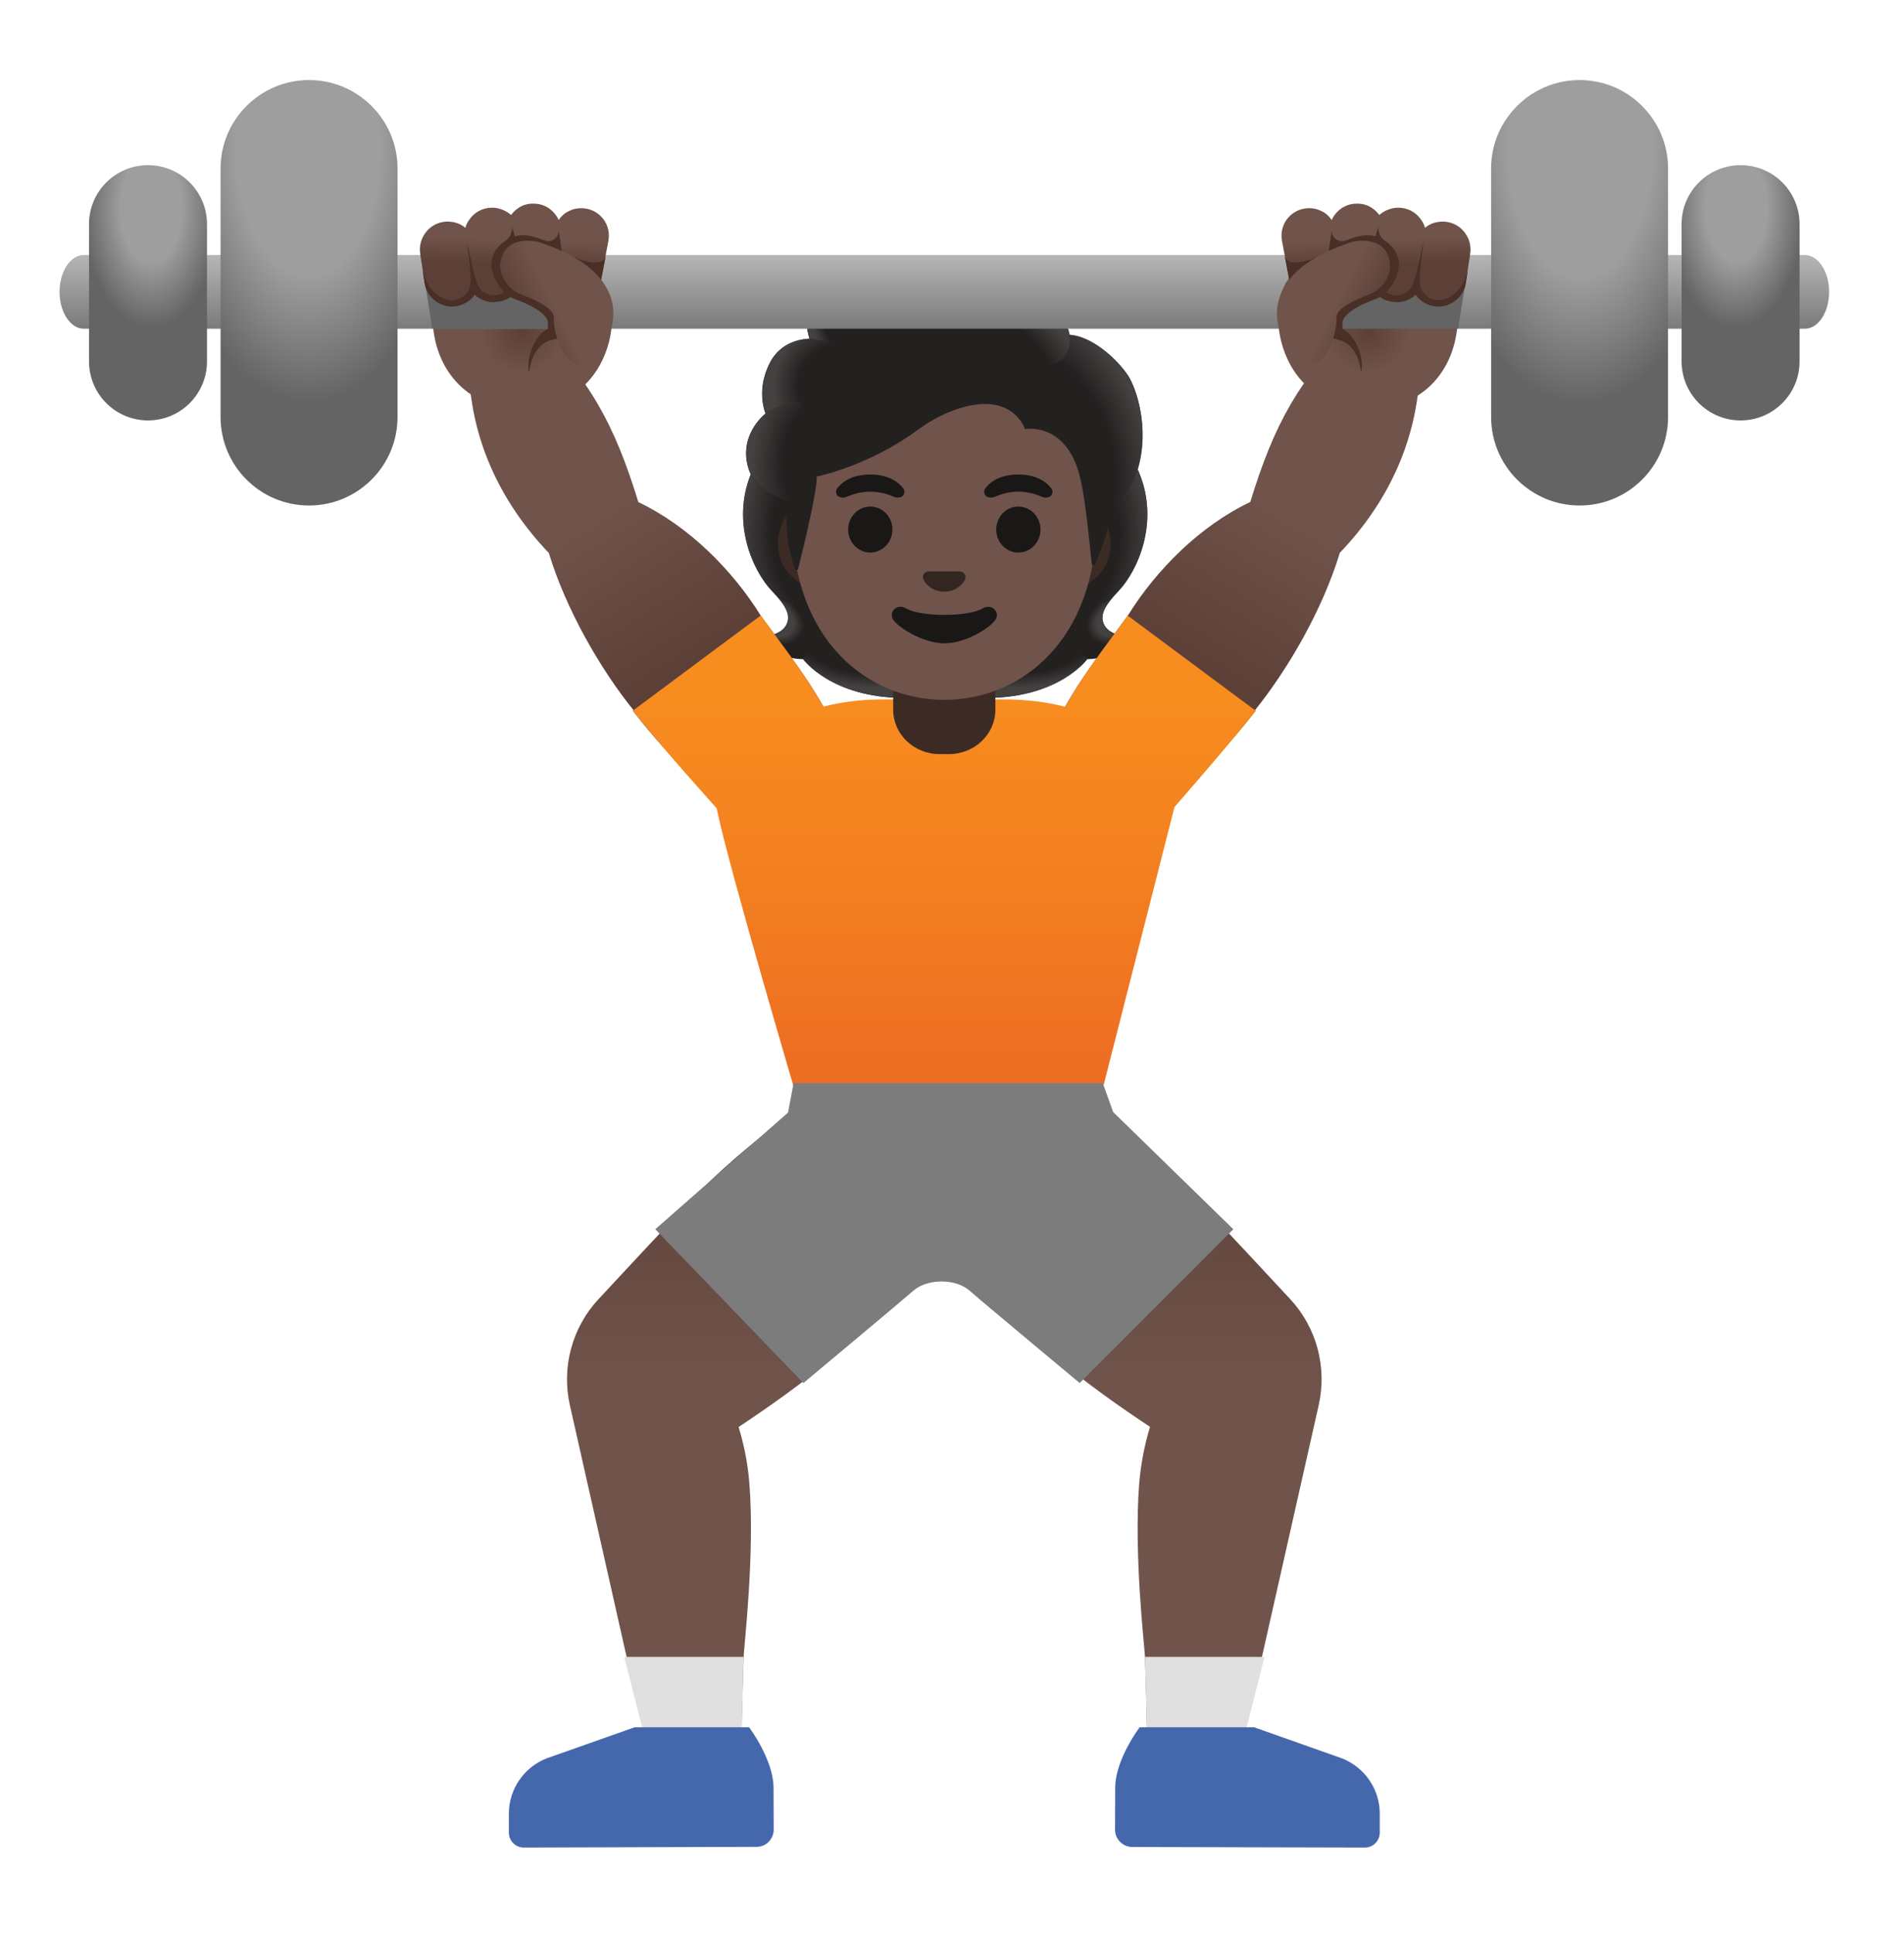 <svg width="66" height="67" viewBox="0 0 66 67" fill="none" xmlns="http://www.w3.org/2000/svg">
<path d="M44.719 45.027C43.81 44.046 42.619 42.768 41.576 41.664C39.552 39.532 37.078 37.938 37.078 37.938L32.963 42.354C32.963 42.354 34.563 45.298 36.602 47.051C37.599 47.91 38.846 48.784 39.864 49.459C39.71 49.965 39.557 50.624 39.49 51.412C39.296 53.855 39.674 57.075 39.69 57.433C39.751 59.304 39.772 60.689 39.772 60.689L43.012 60.679L45.711 48.708C46.008 47.394 45.64 46.014 44.719 45.027Z" fill="url(#paint0_linear_1295_4177)"/>
<path d="M28.384 37.938C28.384 37.938 25.91 39.532 23.89 41.669C22.848 42.773 21.657 44.051 20.747 45.032C20.294 45.519 19.968 46.108 19.795 46.75C19.622 47.391 19.608 48.065 19.755 48.713L22.454 60.684L25.695 60.694C25.695 60.694 25.715 59.309 25.777 57.438C25.787 57.08 26.17 53.86 25.976 51.417C25.915 50.63 25.756 49.97 25.603 49.464C26.62 48.789 27.867 47.915 28.864 47.057C30.904 45.303 32.503 42.359 32.503 42.359L28.384 37.938Z" fill="url(#paint1_linear_1295_4177)"/>
<path d="M21.637 57.433L22.46 60.678L25.7 60.689L25.772 57.433H21.637Z" fill="#E0E0E0"/>
<path d="M26.814 61.967C26.809 60.985 25.965 59.871 25.965 59.871H22.004L18.947 60.95C18.562 61.101 18.231 61.365 17.998 61.707C17.765 62.048 17.639 62.453 17.639 62.867V63.521C17.639 63.807 17.869 64.042 18.155 64.042L26.226 64.017C26.553 64.017 26.819 63.751 26.819 63.419L26.814 61.967Z" fill="#4568AD"/>
<path d="M39.69 57.433L39.776 60.689L43.012 60.678L43.83 57.433H39.69Z" fill="#E0E0E0"/>
<path d="M46.519 60.95L43.468 59.871H39.506C39.506 59.871 38.657 60.985 38.657 61.972L38.652 63.424C38.652 63.751 38.918 64.017 39.245 64.022L47.311 64.042C47.598 64.042 47.828 63.812 47.828 63.521V62.867C47.828 62.018 47.306 61.261 46.519 60.95Z" fill="#4568AD"/>
<path d="M38.284 21.672C38.085 21.314 38.34 20.946 38.764 20.496C39.444 19.781 40.185 18.114 39.501 16.422C39.506 16.412 39.368 16.126 39.368 16.121L39.081 16.105C38.989 16.09 35.877 16.085 32.764 16.085C29.651 16.085 26.538 16.09 26.446 16.105C26.446 16.105 26.026 16.412 26.032 16.422C25.341 18.114 26.083 19.776 26.768 20.496C27.197 20.946 27.448 21.314 27.248 21.672C27.059 22.02 26.486 22.071 26.486 22.071C26.486 22.071 26.619 22.428 26.936 22.623C27.228 22.802 27.591 22.843 27.836 22.848C27.836 22.848 28.807 24.192 31.348 24.192H34.179C36.72 24.192 37.691 22.848 37.691 22.848C37.941 22.843 38.299 22.802 38.591 22.623C38.908 22.428 39.041 22.071 39.041 22.071C39.041 22.071 38.473 22.025 38.284 21.672Z" fill="#232020"/>
<path d="M32.764 24.192V22.7L37.282 22.342L37.691 22.848C37.691 22.848 36.72 24.192 34.18 24.192H32.764Z" fill="url(#paint2_radial_1295_4177)"/>
<path d="M37.682 22.198C37.008 21.171 38.505 20.787 38.505 20.787C38.245 21.109 38.127 21.395 38.281 21.671C38.47 22.019 39.042 22.07 39.042 22.07C39.042 22.07 38.265 22.76 37.682 22.198Z" fill="url(#paint3_radial_1295_4177)"/>
<path d="M39.499 16.428C40.168 18.063 39.463 19.75 38.803 20.461C38.712 20.558 38.328 20.936 38.241 21.238C38.241 21.238 36.733 19.132 36.283 17.9C36.191 17.649 36.11 17.394 36.099 17.128C36.089 16.928 36.12 16.693 36.237 16.525C36.381 16.315 39.427 16.259 39.427 16.259C39.422 16.254 39.499 16.428 39.499 16.428Z" fill="url(#paint4_radial_1295_4177)"/>
<path d="M26.032 16.428C25.363 18.063 26.068 19.75 26.727 20.461C26.819 20.558 27.203 20.936 27.29 21.238C27.29 21.238 28.797 19.132 29.247 17.9C29.339 17.649 29.421 17.394 29.431 17.128C29.442 16.929 29.411 16.694 29.293 16.525C29.15 16.315 28.987 16.372 28.751 16.372C28.297 16.372 26.303 16.254 26.15 16.254C26.155 16.254 26.032 16.428 26.032 16.428Z" fill="url(#paint5_radial_1295_4177)"/>
<path d="M32.767 24.192V22.7L28.249 22.342L27.84 22.848C27.84 22.848 28.811 24.192 31.352 24.192H32.767Z" fill="url(#paint6_radial_1295_4177)"/>
<path d="M27.858 22.198C28.538 21.171 27.035 20.787 27.035 20.787C27.296 21.109 27.413 21.395 27.26 21.671C27.07 22.019 26.498 22.07 26.498 22.07C26.498 22.07 27.27 22.76 27.858 22.198Z" fill="url(#paint7_radial_1295_4177)"/>
<path d="M49.223 12.477L46.903 11.307C45.047 13.126 44.168 14.685 43.34 17.4C41.587 18.233 40.074 19.761 39.092 21.341C38.049 22.777 37.395 23.574 36.644 25.001C36.076 26.084 36.485 27.291 37.513 28.042C37.998 28.4 38.392 28.553 38.775 28.553C39.205 28.553 39.613 28.354 40.114 28.016C41.172 27.413 42.609 25.818 43.529 24.633L43.503 24.617C44.674 23.16 45.855 21.105 46.443 19.163C48.088 17.446 49.223 15.191 49.223 12.477Z" fill="url(#paint8_linear_1295_4177)"/>
<path d="M28.824 25.006C28.072 23.58 27.418 22.782 26.375 21.346C25.394 19.766 23.881 18.238 22.128 17.405C21.294 14.68 20.415 13.126 18.56 11.307L16.244 12.482C16.244 15.197 17.379 17.446 19.025 19.168C19.613 21.105 20.788 23.166 21.964 24.622L21.938 24.638C22.858 25.823 24.295 27.418 25.353 28.021C25.854 28.359 26.263 28.558 26.692 28.558C27.076 28.558 27.469 28.4 27.955 28.047C28.977 27.296 29.391 26.084 28.824 25.006Z" fill="url(#paint9_linear_1295_4177)"/>
<path d="M39.092 21.34C38.177 22.598 37.564 23.369 36.92 24.499C36.291 24.335 35.58 24.244 34.793 24.244H30.617C29.845 24.244 29.155 24.335 28.542 24.494C27.898 23.364 27.284 22.592 26.369 21.335L21.938 24.632C22.858 25.818 24.841 28.016 24.841 28.016C25.265 30.091 27.709 38.341 27.709 38.341H38.07L40.712 27.975C40.712 27.975 42.629 25.787 43.529 24.637L39.092 21.34Z" fill="url(#paint10_linear_1295_4177)"/>
<path d="M30.961 24.602C30.961 25.45 31.682 26.14 32.571 26.14H32.893C33.782 26.14 34.503 25.45 34.503 24.602V22.726H30.961V24.602Z" fill="#3C2B24"/>
<path d="M28.408 20.39C27.616 20.39 26.967 19.694 26.967 18.841C26.967 17.987 27.611 17.292 28.408 17.292H37.057C37.849 17.292 38.498 17.987 38.498 18.841C38.498 19.694 37.855 20.39 37.057 20.39H28.408Z" fill="#3C2B24"/>
<path d="M32.734 10.856C29.994 10.856 27.459 13.785 27.459 17.997C27.459 22.189 30.071 24.259 32.734 24.259C35.397 24.259 38.009 22.189 38.009 17.997C38.009 13.785 35.474 10.856 32.734 10.856Z" fill="#70534A"/>
<path d="M33.34 19.822L33.289 19.807H32.17C32.154 19.807 32.134 19.812 32.119 19.822C32.017 19.863 31.96 19.97 32.011 20.083C32.057 20.195 32.282 20.507 32.732 20.507C33.182 20.507 33.402 20.195 33.453 20.083C33.464 20.058 33.469 20.032 33.469 20.005C33.469 19.979 33.464 19.952 33.453 19.928C33.443 19.904 33.427 19.881 33.408 19.863C33.388 19.845 33.365 19.831 33.34 19.822Z" fill="#33251F"/>
<path d="M34.064 21.089C33.558 21.39 31.907 21.39 31.406 21.089C31.114 20.915 30.818 21.181 30.941 21.442C31.058 21.702 31.963 22.3 32.74 22.3C33.517 22.3 34.411 21.702 34.529 21.442C34.646 21.181 34.355 20.915 34.064 21.089Z" fill="#1A1717"/>
<path d="M30.167 19.153C30.591 19.153 30.934 18.796 30.934 18.356C30.934 17.916 30.591 17.559 30.167 17.559C29.744 17.559 29.4 17.916 29.4 18.356C29.4 18.796 29.744 19.153 30.167 19.153Z" fill="#1A1717"/>
<path d="M35.3 19.153C35.723 19.153 36.067 18.796 36.067 18.356C36.067 17.916 35.723 17.559 35.3 17.559C34.877 17.559 34.533 17.916 34.533 18.356C34.533 18.796 34.877 19.153 35.3 19.153Z" fill="#1A1717"/>
<path d="M31.305 16.924C31.157 16.729 30.82 16.448 30.165 16.448C29.506 16.448 29.169 16.729 29.025 16.924C28.959 17.011 28.979 17.108 29.02 17.169C29.061 17.225 29.184 17.276 29.322 17.23C29.46 17.184 29.721 17.046 30.165 17.041C30.61 17.046 30.876 17.179 31.009 17.23C31.147 17.276 31.269 17.225 31.31 17.169C31.337 17.133 31.351 17.09 31.35 17.045C31.349 17.001 31.333 16.958 31.305 16.924Z" fill="#1A1717"/>
<path d="M36.438 16.924C36.29 16.729 35.952 16.448 35.298 16.448C34.639 16.448 34.301 16.729 34.158 16.924C34.092 17.011 34.112 17.108 34.153 17.169C34.194 17.225 34.317 17.276 34.455 17.23C34.593 17.184 34.853 17.046 35.298 17.041C35.743 17.046 36.009 17.179 36.142 17.23C36.28 17.276 36.402 17.225 36.443 17.169C36.47 17.133 36.484 17.09 36.483 17.045C36.482 17.001 36.466 16.958 36.438 16.924Z" fill="#1A1717"/>
<path d="M39.102 13.024C38.718 12.441 37.849 11.659 37.078 11.608C36.955 10.862 36.153 10.228 35.381 9.988C33.29 9.323 31.93 10.069 31.194 10.468C31.041 10.55 30.059 11.097 29.375 10.703C28.945 10.458 28.95 9.799 28.95 9.799C28.95 9.799 27.601 10.31 28.061 11.741C27.601 11.761 26.992 11.956 26.671 12.605C26.287 13.377 26.425 14.026 26.532 14.338C26.134 14.675 25.633 15.396 25.975 16.331C26.236 17.037 27.268 17.359 27.268 17.359C27.197 18.626 27.432 19.403 27.555 19.72C27.575 19.776 27.657 19.771 27.667 19.715C27.826 19.086 28.357 16.904 28.306 16.52C28.306 16.52 30.1 16.163 31.808 14.905C32.155 14.649 32.533 14.43 32.932 14.271C35.079 13.418 35.529 14.874 35.529 14.874C35.529 14.874 37.016 14.588 37.466 16.658C37.635 17.435 37.752 18.672 37.844 19.541C37.849 19.603 37.936 19.618 37.957 19.557C38.105 19.214 38.407 18.529 38.478 17.834C38.504 17.589 39.163 17.267 39.45 16.214C39.848 14.793 39.378 13.443 39.102 13.024Z" fill="#232020"/>
<path d="M38.495 17.823C38.521 17.578 39.18 17.256 39.466 16.203C39.497 16.09 39.523 15.978 39.543 15.861C39.773 14.583 39.359 13.407 39.103 13.018C38.745 12.477 37.979 11.771 37.253 11.623C37.192 11.613 37.13 11.608 37.069 11.602C37.069 11.602 37.12 11.94 36.982 12.211C36.803 12.563 36.445 12.645 36.445 12.645C38.337 14.547 38.204 16.131 38.495 17.823Z" fill="url(#paint11_radial_1295_4177)"/>
<path d="M31.655 10.222C31.481 10.304 31.328 10.391 31.195 10.463C31.041 10.544 30.06 11.091 29.375 10.698C28.951 10.457 28.951 9.813 28.951 9.793C28.756 10.043 28.169 11.812 29.886 11.93C30.627 11.981 31.087 11.332 31.358 10.785C31.455 10.59 31.614 10.299 31.655 10.222Z" fill="url(#paint12_radial_1295_4177)"/>
<path d="M35.161 9.916C36.316 10.228 36.884 10.816 37.073 11.603C37.129 11.833 37.195 13.985 33.086 11.542C31.557 10.632 31.976 10.059 32.155 9.998C32.85 9.747 33.868 9.569 35.161 9.916Z" fill="url(#paint13_radial_1295_4177)"/>
<path d="M28.944 9.792C28.939 9.792 28.939 9.792 28.934 9.797C28.786 9.859 27.631 10.396 28.06 11.735L29.292 11.934C28.208 10.83 28.949 9.787 28.944 9.792C28.949 9.787 28.949 9.792 28.944 9.792Z" fill="url(#paint14_radial_1295_4177)"/>
<path d="M28.828 11.858L28.067 11.735C28.036 11.735 27.934 11.746 27.883 11.751C27.453 11.812 26.953 12.032 26.677 12.599C26.385 13.207 26.39 13.734 26.472 14.082C26.493 14.199 26.544 14.332 26.544 14.332C26.544 14.332 26.922 13.974 27.817 13.954L28.828 11.858Z" fill="url(#paint15_radial_1295_4177)"/>
<path d="M26.502 14.362C26.129 14.694 25.623 15.436 25.996 16.356C26.277 17.051 27.274 17.353 27.274 17.353C27.274 17.358 27.473 17.414 27.576 17.414L27.811 13.948C27.33 13.948 26.87 14.091 26.574 14.296C26.579 14.306 26.502 14.357 26.502 14.362Z" fill="url(#paint16_radial_1295_4177)"/>
<path d="M20.598 9.43C20.138 9.159 17.956 8.816 16.448 8.816C15.62 8.816 15.001 8.924 15.001 9.205L14.996 10.958C14.991 12.722 16.141 14.163 18.043 14.168H18.048C21.493 14.168 21.764 10.11 20.598 9.43Z" fill="url(#paint17_radial_1295_4177)"/>
<path d="M20.476 11.3C20.455 11.367 20.276 11.433 20.082 11.484H20.077C19.852 11.541 19.586 11.653 19.091 11.791C18.401 11.985 18.344 12.911 18.344 12.911C18.216 12.43 18.544 11.587 18.999 11.392V11.387C19.213 11.285 19.453 11.229 19.709 11.188C19.75 11.183 19.852 11.178 19.98 11.183H19.985C20.215 11.188 20.501 11.219 20.476 11.3Z" fill="#4A2F27"/>
<path d="M63.404 10.116C63.404 10.821 63.03 11.394 62.565 11.394H2.903C2.443 11.394 2.064 10.821 2.064 10.116C2.064 9.41 2.443 8.838 2.903 8.838H62.56C63.025 8.838 63.404 9.41 63.404 10.116Z" fill="url(#paint18_linear_1295_4177)"/>
<path d="M10.713 17.522C12.405 17.522 13.78 16.147 13.78 14.455V5.842C13.78 4.15 12.405 2.775 10.713 2.775C9.021 2.775 7.646 4.15 7.646 5.842V14.455C7.646 16.147 9.016 17.522 10.713 17.522Z" fill="url(#paint19_radial_1295_4177)"/>
<path d="M54.755 17.522C53.062 17.522 51.688 16.147 51.688 14.455V5.842C51.688 4.15 53.062 2.775 54.755 2.775C56.446 2.775 57.821 4.15 57.821 5.842V14.455C57.821 16.147 56.452 17.522 54.755 17.522Z" fill="url(#paint20_radial_1295_4177)"/>
<path d="M5.131 14.573C6.26 14.573 7.175 13.658 7.175 12.528V7.769C7.175 6.64 6.26 5.725 5.131 5.725C4.001 5.725 3.086 6.64 3.086 7.769V12.528C3.086 13.658 4.001 14.573 5.131 14.573Z" fill="url(#paint21_radial_1295_4177)"/>
<path d="M60.336 14.573C59.206 14.573 58.291 13.658 58.291 12.528V7.769C58.291 6.64 59.206 5.725 60.336 5.725C61.465 5.725 62.38 6.64 62.38 7.769V12.528C62.38 13.658 61.465 14.573 60.336 14.573Z" fill="url(#paint22_radial_1295_4177)"/>
<path d="M19.756 11.393H14.987L14.578 8.837H19.756V11.393Z" fill="#646464"/>
<path d="M21.089 8.346L20.941 9.139L20.91 9.312L20.839 9.696L20.798 9.921C20.751 10.169 20.607 10.39 20.399 10.533C20.19 10.677 19.933 10.732 19.684 10.687C19.449 10.646 19.249 10.524 19.111 10.34C18.943 10.493 18.723 10.58 18.483 10.58C18.339 10.58 17.89 10.381 17.813 10.304C17.791 10.284 17.773 10.262 17.757 10.238C17.736 10.253 17.716 10.273 17.695 10.289C17.685 10.294 17.394 10.468 17.097 10.463C16.821 10.457 16.545 10.289 16.463 10.207C16.382 10.325 16.269 10.427 16.136 10.498C16.044 10.555 15.942 10.59 15.83 10.606C15.778 10.616 15.727 10.621 15.676 10.621C15.472 10.621 15.272 10.555 15.109 10.432C14.894 10.278 14.756 10.054 14.72 9.798L14.654 9.363V9.358L14.567 8.801C14.526 8.546 14.588 8.29 14.741 8.08C14.894 7.866 15.119 7.728 15.375 7.692C15.436 7.682 15.497 7.677 15.559 7.682C15.574 7.682 15.595 7.682 15.61 7.687C15.773 7.697 15.937 7.753 16.08 7.856C16.101 7.871 16.116 7.886 16.131 7.896C16.162 7.779 16.223 7.666 16.3 7.574C16.32 7.544 16.341 7.518 16.366 7.493C16.397 7.457 16.422 7.442 16.433 7.431C16.438 7.431 16.438 7.426 16.438 7.426C16.591 7.293 16.791 7.212 17.01 7.201C17.082 7.196 17.154 7.201 17.22 7.212C17.271 7.222 17.317 7.237 17.363 7.252C17.496 7.293 17.613 7.36 17.716 7.452C17.746 7.411 17.782 7.37 17.818 7.334C17.869 7.283 17.925 7.237 17.982 7.201C18.012 7.181 18.048 7.166 18.079 7.145C18.206 7.084 18.35 7.053 18.498 7.058C18.661 7.058 18.82 7.099 18.963 7.181C18.989 7.191 19.009 7.206 19.029 7.222C19.081 7.258 19.127 7.298 19.173 7.344C19.254 7.426 19.321 7.523 19.367 7.626C19.428 7.534 19.51 7.447 19.607 7.38C19.628 7.365 19.653 7.35 19.679 7.339C19.781 7.283 19.888 7.242 20.001 7.227C20.108 7.212 20.215 7.212 20.323 7.232C20.578 7.278 20.793 7.421 20.941 7.631C21.084 7.845 21.135 8.096 21.089 8.346Z" fill="url(#paint23_linear_1295_4177)"/>
<path d="M38.586 38.546L38.228 37.544H27.509L27.315 38.566L22.715 42.609L27.847 47.941C27.847 47.941 31.318 45.043 31.629 44.767C31.972 44.46 32.386 44.424 32.636 44.419C32.887 44.424 33.301 44.46 33.643 44.767C33.955 45.048 37.426 47.941 37.426 47.941L42.752 42.609L38.586 38.546Z" fill="#7C7C7C"/>
<path d="M20.992 8.898C20.813 9.358 19.842 8.918 19.474 8.729C19.418 8.28 19.361 7.983 19.361 7.983V7.988C19.377 8.244 19.121 8.428 18.881 8.336C18.61 8.228 18.298 8.141 18.073 8.152C17.986 8.157 17.915 8.172 17.848 8.193C17.787 7.993 17.751 7.86 17.751 7.86V7.917C17.741 8.09 17.659 8.254 17.516 8.351C16.959 8.714 16.816 9.399 17.475 10.13C17.25 10.283 16.898 10.273 16.698 10.069C16.443 9.813 16.335 9 16.187 8.397C16.233 8.826 16.361 9.593 16.299 9.89C16.223 10.248 15.865 10.472 15.507 10.386C15.195 10.309 14.827 10.058 14.648 9.368L14.715 9.803C14.751 10.058 14.889 10.283 15.103 10.437C15.267 10.559 15.466 10.626 15.671 10.626C15.722 10.626 15.773 10.621 15.824 10.61C15.921 10.595 16.008 10.564 16.09 10.524C16.095 10.518 16.105 10.518 16.11 10.513C16.116 10.508 16.126 10.508 16.131 10.503C16.346 10.386 16.453 10.222 16.458 10.212C16.483 10.253 16.749 10.472 17.071 10.472C17.516 10.472 17.69 10.293 17.69 10.293C17.731 10.319 17.772 10.339 17.812 10.355C17.843 10.365 19.039 10.769 18.993 11.224C18.988 11.28 18.993 11.336 18.998 11.393V11.418C19.014 11.551 19.044 11.679 19.09 11.796L19.096 11.791C19.218 11.694 19.515 11.776 19.54 11.602C19.637 10.943 19.612 10.155 19.55 9.481L20.839 9.695L20.992 8.898Z" fill="#4A2F27"/>
<path d="M21.237 10.565C20.987 9.19 19.325 8.617 18.702 8.397C18.625 8.372 17.485 8.101 17.347 9.113C17.286 9.553 17.618 10.033 18.042 10.197C19.203 10.641 19.198 10.887 19.198 11.05C19.192 11.475 19.428 12.277 19.796 12.517C19.872 12.569 19.959 12.599 20.041 12.599C20.092 12.599 20.143 12.589 20.194 12.569C20.915 12.267 21.38 11.367 21.237 10.565Z" fill="url(#paint24_linear_1295_4177)"/>
<path d="M44.929 9.43C45.389 9.159 47.572 8.816 49.08 8.816C49.908 8.816 50.526 8.924 50.526 9.205L50.532 10.958C50.537 12.722 49.387 14.163 47.485 14.168H47.48C44.035 14.168 43.759 10.11 44.929 9.43Z" fill="url(#paint25_radial_1295_4177)"/>
<path d="M45.05 11.3C45.071 11.367 45.25 11.433 45.444 11.484H45.449C45.674 11.541 45.94 11.653 46.436 11.791C47.126 11.985 47.182 12.911 47.182 12.911C47.31 12.43 46.983 11.587 46.528 11.392V11.387C46.313 11.285 46.073 11.229 45.817 11.188C45.776 11.183 45.674 11.178 45.546 11.183H45.541C45.311 11.188 45.025 11.219 45.05 11.3Z" fill="#4A2F27"/>
<path d="M45.773 8.837H50.952L50.542 11.393H45.773V8.837Z" fill="#646464"/>
<path d="M44.438 8.346L44.587 9.139L44.617 9.312L44.689 9.696L44.73 9.921C44.777 10.169 44.92 10.39 45.129 10.533C45.338 10.677 45.595 10.732 45.844 10.687C46.079 10.646 46.279 10.524 46.416 10.34C46.585 10.493 46.805 10.58 47.045 10.58C47.188 10.58 47.638 10.381 47.715 10.304C47.735 10.284 47.756 10.263 47.771 10.238C47.791 10.253 47.812 10.273 47.832 10.289C47.843 10.294 48.134 10.468 48.43 10.463C48.706 10.457 48.977 10.289 49.064 10.207C49.146 10.325 49.258 10.427 49.391 10.498C49.483 10.555 49.586 10.59 49.698 10.606C49.749 10.616 49.8 10.621 49.852 10.621C50.056 10.621 50.255 10.555 50.419 10.432C50.633 10.278 50.772 10.054 50.807 9.798L50.874 9.363V9.358L50.961 8.801C51.002 8.546 50.94 8.29 50.787 8.08C50.633 7.866 50.409 7.728 50.153 7.692C50.092 7.682 50.03 7.677 49.969 7.682C49.954 7.682 49.933 7.682 49.918 7.687C49.754 7.697 49.591 7.753 49.448 7.856C49.427 7.871 49.412 7.886 49.397 7.896C49.366 7.779 49.304 7.666 49.228 7.574C49.209 7.545 49.186 7.518 49.161 7.493C49.131 7.457 49.105 7.442 49.095 7.431C49.09 7.431 49.09 7.426 49.09 7.426C48.937 7.293 48.737 7.212 48.517 7.201C48.446 7.196 48.374 7.201 48.308 7.212C48.257 7.222 48.211 7.237 48.165 7.252C48.032 7.293 47.914 7.36 47.812 7.452C47.781 7.411 47.745 7.37 47.71 7.334C47.659 7.283 47.602 7.237 47.546 7.201C47.516 7.181 47.48 7.166 47.449 7.145C47.321 7.084 47.178 7.053 47.03 7.058C46.866 7.058 46.708 7.099 46.565 7.181C46.539 7.191 46.519 7.206 46.498 7.222C46.447 7.258 46.401 7.298 46.355 7.344C46.273 7.426 46.207 7.523 46.161 7.626C46.1 7.534 46.018 7.447 45.921 7.38C45.899 7.364 45.875 7.35 45.849 7.339C45.747 7.283 45.639 7.242 45.527 7.227C45.42 7.212 45.312 7.212 45.205 7.232C44.949 7.278 44.735 7.421 44.587 7.631C44.443 7.845 44.392 8.096 44.438 8.346Z" fill="url(#paint26_linear_1295_4177)"/>
<path d="M44.537 8.898C44.716 9.358 45.687 8.918 46.055 8.729C46.111 8.28 46.168 7.983 46.168 7.983V7.988C46.152 8.244 46.408 8.428 46.648 8.336C46.919 8.228 47.231 8.141 47.456 8.152C47.543 8.157 47.614 8.172 47.681 8.193C47.742 7.993 47.778 7.86 47.778 7.86V7.917C47.788 8.09 47.87 8.254 48.013 8.351C48.57 8.714 48.713 9.399 48.054 10.13C48.279 10.283 48.632 10.273 48.831 10.069C49.086 9.813 49.194 9 49.342 8.397C49.296 8.826 49.168 9.593 49.23 9.89C49.301 10.248 49.664 10.472 50.022 10.386C50.334 10.309 50.702 10.058 50.881 9.368L50.814 9.803C50.778 10.058 50.64 10.283 50.426 10.437C50.262 10.559 50.063 10.626 49.858 10.626C49.807 10.626 49.756 10.621 49.705 10.61C49.608 10.595 49.521 10.564 49.439 10.524C49.434 10.518 49.424 10.518 49.419 10.513C49.414 10.508 49.403 10.508 49.398 10.503C49.267 10.433 49.155 10.334 49.071 10.212C49.045 10.253 48.78 10.472 48.458 10.472C48.013 10.472 47.839 10.293 47.839 10.293C47.798 10.319 47.757 10.339 47.717 10.355C47.681 10.365 46.495 10.769 46.536 11.224C46.541 11.28 46.536 11.336 46.531 11.393V11.418C46.515 11.551 46.485 11.679 46.439 11.796L46.434 11.791C46.311 11.694 46.014 11.776 45.989 11.602C45.892 10.943 45.917 10.155 45.979 9.481L44.691 9.695L44.537 8.898Z" fill="#4A2F27"/>
<path d="M44.289 10.565C44.54 9.19 46.201 8.617 46.825 8.397C46.902 8.372 48.041 8.101 48.179 9.113C48.241 9.553 47.908 10.033 47.484 10.197C46.324 10.641 46.329 10.887 46.329 11.05C46.334 11.475 46.099 12.277 45.731 12.517C45.654 12.569 45.567 12.599 45.486 12.599C45.434 12.599 45.383 12.589 45.332 12.569C44.612 12.267 44.146 11.367 44.289 10.565Z" fill="url(#paint27_linear_1295_4177)"/>
<defs>
<linearGradient id="paint0_linear_1295_4177" x1="39.387" y1="38.167" x2="39.387" y2="57.758" gradientUnits="userSpaceOnUse">
<stop stop-color="#5C4037"/>
<stop offset="0.5" stop-color="#70534A"/>
</linearGradient>
<linearGradient id="paint1_linear_1295_4177" x1="26.079" y1="38.167" x2="26.079" y2="57.758" gradientUnits="userSpaceOnUse">
<stop stop-color="#5C4037"/>
<stop offset="0.5" stop-color="#70534A"/>
</linearGradient>
<radialGradient id="paint2_radial_1295_4177" cx="0" cy="0" r="1" gradientUnits="userSpaceOnUse" gradientTransform="translate(35.071 22.038) scale(3.702 1.818)">
<stop offset="0.728" stop-color="#444140" stop-opacity="0"/>
<stop offset="1" stop-color="#444140"/>
</radialGradient>
<radialGradient id="paint3_radial_1295_4177" cx="0" cy="0" r="1" gradientUnits="userSpaceOnUse" gradientTransform="translate(38.721 21.485) rotate(154.924) scale(1.094 0.811)">
<stop offset="0.663" stop-color="#444140"/>
<stop offset="1" stop-color="#444140" stop-opacity="0"/>
</radialGradient>
<radialGradient id="paint4_radial_1295_4177" cx="0" cy="0" r="1" gradientUnits="userSpaceOnUse" gradientTransform="translate(35.882 18.393) rotate(-94.278) scale(4.805 4.005)">
<stop offset="0.725" stop-color="#444140" stop-opacity="0"/>
<stop offset="1" stop-color="#444140"/>
</radialGradient>
<radialGradient id="paint5_radial_1295_4177" cx="0" cy="0" r="1" gradientUnits="userSpaceOnUse" gradientTransform="translate(29.653 18.393) rotate(-85.722) scale(4.805 4.005)">
<stop offset="0.725" stop-color="#444140" stop-opacity="0"/>
<stop offset="1" stop-color="#444140"/>
</radialGradient>
<radialGradient id="paint6_radial_1295_4177" cx="0" cy="0" r="1" gradientUnits="userSpaceOnUse" gradientTransform="translate(30.463 22.038) rotate(180) scale(3.702 1.818)">
<stop offset="0.728" stop-color="#444140" stop-opacity="0"/>
<stop offset="1" stop-color="#444140"/>
</radialGradient>
<radialGradient id="paint7_radial_1295_4177" cx="0" cy="0" r="1" gradientUnits="userSpaceOnUse" gradientTransform="translate(26.819 21.486) rotate(25.076) scale(1.094 0.811)">
<stop offset="0.663" stop-color="#444140"/>
<stop offset="1" stop-color="#444140" stop-opacity="0"/>
</radialGradient>
<linearGradient id="paint8_linear_1295_4177" x1="41.255" y1="22.974" x2="47.816" y2="12.228" gradientUnits="userSpaceOnUse">
<stop stop-color="#5C4037"/>
<stop offset="0.5" stop-color="#70534A"/>
</linearGradient>
<linearGradient id="paint9_linear_1295_4177" x1="24.145" y1="22.883" x2="17.536" y2="12.279" gradientUnits="userSpaceOnUse">
<stop stop-color="#5C4037"/>
<stop offset="0.5" stop-color="#70534A"/>
</linearGradient>
<linearGradient id="paint10_linear_1295_4177" x1="32.733" y1="24.235" x2="32.733" y2="37.268" gradientUnits="userSpaceOnUse">
<stop stop-color="#F78C1F"/>
<stop offset="0.494" stop-color="#F37F20"/>
<stop offset="1" stop-color="#ED6D23"/>
</linearGradient>
<radialGradient id="paint11_radial_1295_4177" cx="0" cy="0" r="1" gradientUnits="userSpaceOnUse" gradientTransform="translate(35.615 15.857) rotate(72.085) scale(5.632 4.179)">
<stop offset="0.699" stop-color="#444140" stop-opacity="0"/>
<stop offset="1" stop-color="#444140"/>
</radialGradient>
<radialGradient id="paint12_radial_1295_4177" cx="0" cy="0" r="1" gradientUnits="userSpaceOnUse" gradientTransform="translate(30.125 9.718) rotate(28.203) scale(1.477 1.751)">
<stop offset="0.58" stop-color="#444140"/>
<stop offset="1" stop-color="#444140" stop-opacity="0"/>
</radialGradient>
<radialGradient id="paint13_radial_1295_4177" cx="0" cy="0" r="1" gradientUnits="userSpaceOnUse" gradientTransform="translate(33.425 12.397) rotate(-157.19) scale(4.619 2.596)">
<stop offset="0.699" stop-color="#444140" stop-opacity="0"/>
<stop offset="1" stop-color="#444140"/>
</radialGradient>
<radialGradient id="paint14_radial_1295_4177" cx="0" cy="0" r="1" gradientUnits="userSpaceOnUse" gradientTransform="translate(29.529 11.063) scale(1.356 1.658)">
<stop offset="0.702" stop-color="#444140" stop-opacity="0"/>
<stop offset="1" stop-color="#444140"/>
</radialGradient>
<radialGradient id="paint15_radial_1295_4177" cx="0" cy="0" r="1" gradientUnits="userSpaceOnUse" gradientTransform="translate(29.344 13.457) rotate(-164.942) scale(2.543 2.379)">
<stop offset="0.66" stop-color="#444140" stop-opacity="0"/>
<stop offset="1" stop-color="#444140"/>
</radialGradient>
<radialGradient id="paint16_radial_1295_4177" cx="0" cy="0" r="1" gradientUnits="userSpaceOnUse" gradientTransform="translate(28.743 15.911) rotate(7.834) scale(2.669 3.751)">
<stop offset="0.598" stop-color="#444140" stop-opacity="0"/>
<stop offset="1" stop-color="#444140"/>
</radialGradient>
<radialGradient id="paint17_radial_1295_4177" cx="0" cy="0" r="1" gradientUnits="userSpaceOnUse" gradientTransform="translate(18.109 11.494) scale(2.902)">
<stop stop-color="#5C4037"/>
<stop offset="0.5" stop-color="#70534A"/>
</radialGradient>
<linearGradient id="paint18_linear_1295_4177" x1="32.734" y1="8.52" x2="32.734" y2="11.617" gradientUnits="userSpaceOnUse">
<stop stop-color="#BDBDBD"/>
<stop offset="1" stop-color="#757575"/>
</linearGradient>
<radialGradient id="paint19_radial_1295_4177" cx="0" cy="0" r="1" gradientUnits="userSpaceOnUse" gradientTransform="translate(10.687 5.097) rotate(90) scale(11.221 6.31)">
<stop offset="0.396" stop-color="#9E9E9E"/>
<stop offset="0.79" stop-color="#646464"/>
</radialGradient>
<radialGradient id="paint20_radial_1295_4177" cx="0" cy="0" r="1" gradientUnits="userSpaceOnUse" gradientTransform="translate(54.782 5.141) rotate(90) scale(11.221 6.31)">
<stop offset="0.396" stop-color="#9E9E9E"/>
<stop offset="0.79" stop-color="#646464"/>
</radialGradient>
<radialGradient id="paint21_radial_1295_4177" cx="0" cy="0" r="1" gradientUnits="userSpaceOnUse" gradientTransform="translate(5.244 7.229) scale(2.415 4.177)">
<stop offset="0.441" stop-color="#9E9E9E"/>
<stop offset="0.985" stop-color="#646464"/>
</radialGradient>
<radialGradient id="paint22_radial_1295_4177" cx="0" cy="0" r="1" gradientUnits="userSpaceOnUse" gradientTransform="translate(60.178 7.229) rotate(180) scale(2.415 4.177)">
<stop offset="0.441" stop-color="#9E9E9E"/>
<stop offset="0.985" stop-color="#646464"/>
</radialGradient>
<linearGradient id="paint23_linear_1295_4177" x1="17.807" y1="9.157" x2="17.86" y2="7.463" gradientUnits="userSpaceOnUse">
<stop stop-color="#5C4037"/>
<stop offset="0.5" stop-color="#70534A"/>
</linearGradient>
<linearGradient id="paint24_linear_1295_4177" x1="17.913" y1="11.051" x2="20.622" y2="9.695" gradientUnits="userSpaceOnUse">
<stop stop-color="#5C4037"/>
<stop offset="0.469" stop-color="#70534A"/>
</linearGradient>
<radialGradient id="paint25_radial_1295_4177" cx="0" cy="0" r="1" gradientUnits="userSpaceOnUse" gradientTransform="translate(47.419 11.494) rotate(180) scale(2.902)">
<stop stop-color="#5C4037"/>
<stop offset="0.5" stop-color="#70534A"/>
</radialGradient>
<linearGradient id="paint26_linear_1295_4177" x1="47.721" y1="9.157" x2="47.667" y2="7.463" gradientUnits="userSpaceOnUse">
<stop stop-color="#5C4037"/>
<stop offset="0.5" stop-color="#70534A"/>
</linearGradient>
<linearGradient id="paint27_linear_1295_4177" x1="47.613" y1="11.051" x2="44.904" y2="9.695" gradientUnits="userSpaceOnUse">
<stop stop-color="#5C4037"/>
<stop offset="0.469" stop-color="#70534A"/>
</linearGradient>
</defs>
</svg>
